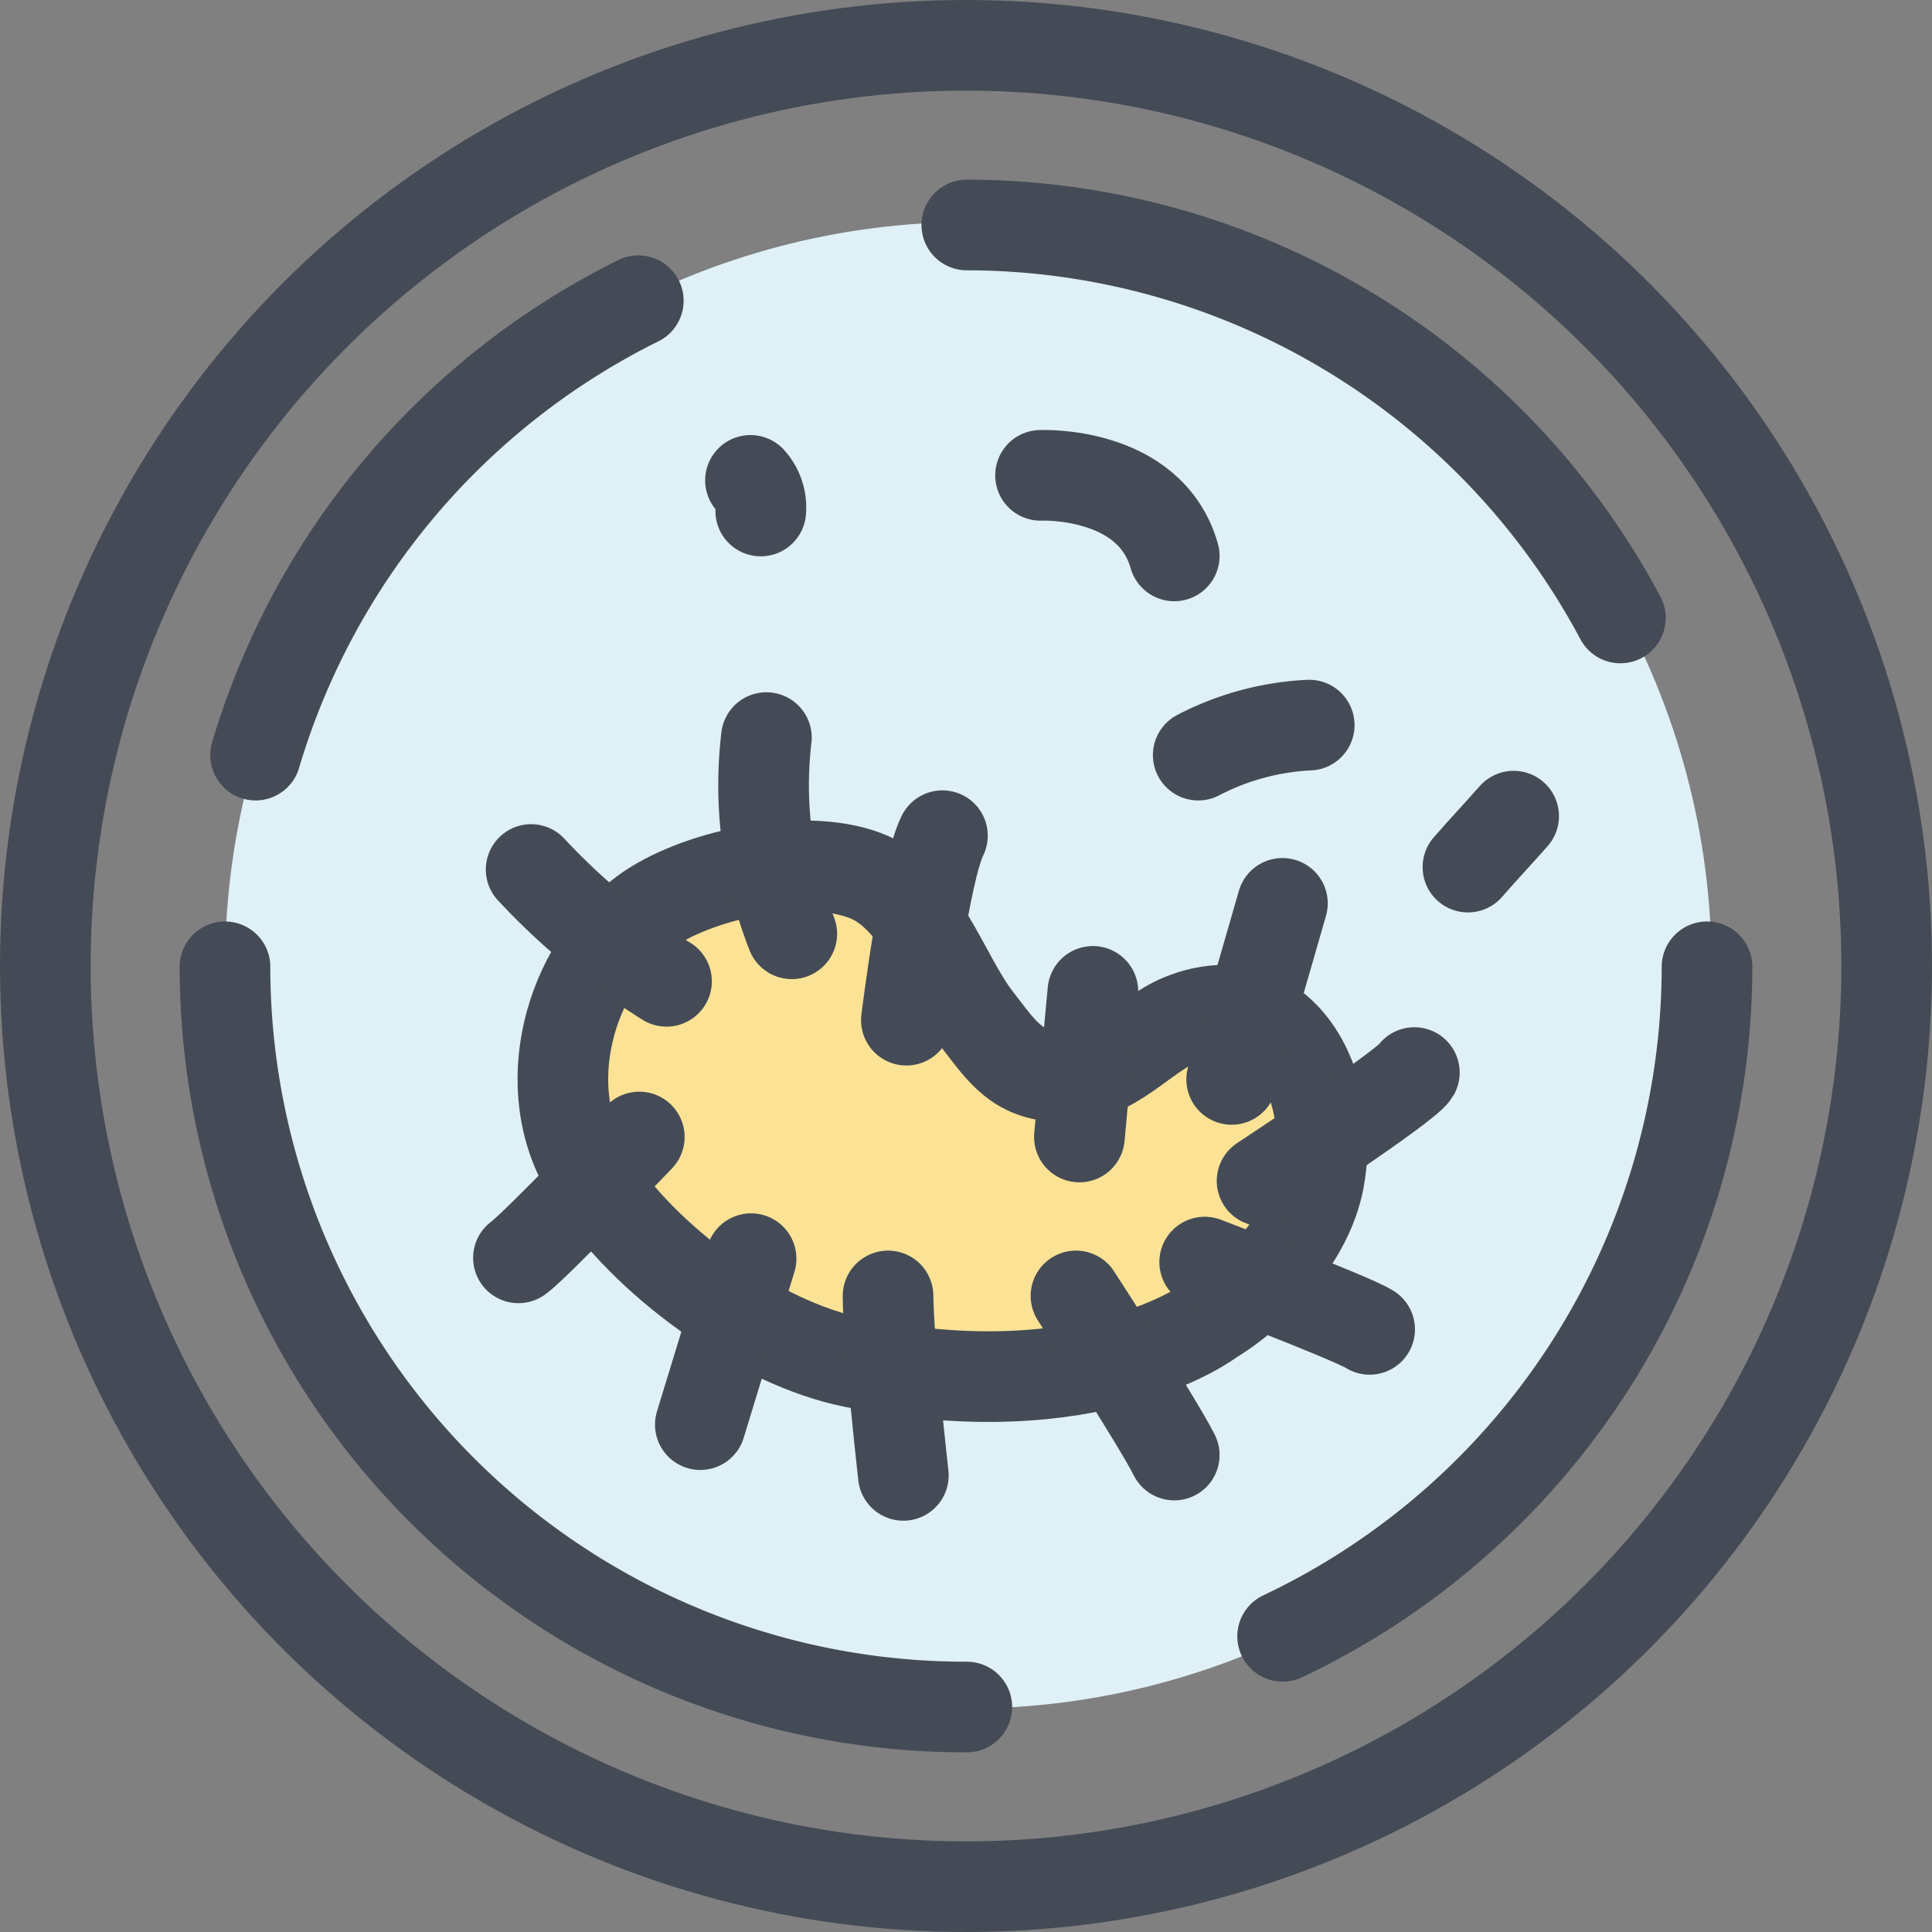 <svg xmlns="http://www.w3.org/2000/svg" viewBox="0 0 95.92 95.92"><rect x="0" y="0" width="95.92" height="95.92" fill="#808080" stroke="none"/><defs><style>.cls-1{fill:#dff0f7;}.cls-2{fill:none;}.cls-2,.cls-3{stroke:#444b56;stroke-linecap:round;stroke-linejoin:round;stroke-width:4.5px;}.cls-3{fill:#fbe295;}</style></defs><title>1_1</title><g id="Layer_2" data-name="Layer 2"><g id="Layer_5" data-name="Layer 5"><circle class="cls-1" cx="48.07" cy="47.93" r="36.9" transform="translate(-0.66 0.67) rotate(-0.8)"/><path class="cls-2" d="M84.75,48A36.81,36.81,0,0,1,63.68,81.24"/><path class="cls-2" d="M48,11.17A36.82,36.82,0,0,1,80.45,30.68"/><path class="cls-2" d="M12.69,37.49a36.9,36.9,0,0,1,19-22.56"/><path class="cls-2" d="M48,84.75A36.77,36.77,0,0,1,11.17,48"/><circle class="cls-2" cx="47.96" cy="47.96" r="45.71"/><path class="cls-3" d="M60.14,65.52c2.39-1.46,4.81-4.13,5.34-6.93.88-4.67-1.81-10-6.8-8-2,.83-3.38,2.88-5.77,2.88s-3.11-1.19-4.43-2.9c-1.64-2.13-2.76-6.06-5.52-7.1-3.16-1.2-8.52,0-11,1.85-3.66,2.7-5.41,8.68-2.69,13s8.42,8.38,13.11,9.32C54.26,70.05,60.14,65.52,60.14,65.52Z"/><path class="cls-2" d="M39.31,46.36a20.15,20.15,0,0,1-1.26-9.74"/><path class="cls-2" d="M33.09,48.72a33.33,33.33,0,0,1-6.72-5.55"/><path class="cls-2" d="M31.74,56.45s-5.2,5.44-6,6"/><line class="cls-2" x1="37.29" y1="62.49" x2="34.77" y2="70.73"/><path class="cls-2" d="M44.09,64.34c0,2.17.76,8.91.76,8.91"/><path class="cls-2" d="M53.42,64.34s4.06,6.26,4.88,7.9"/><path class="cls-2" d="M59.81,62.66S67.11,65.43,68,66"/><path class="cls-2" d="M62.66,58.63s7.18-4.72,7.56-5.38"/><line class="cls-2" x1="61.15" y1="53.59" x2="63.67" y2="44.85"/><path class="cls-2" d="M45,50.65s.92-7.44,1.79-9.16"/><line class="cls-2" x1="53.59" y1="56.45" x2="54.26" y2="49.22"/><path class="cls-2" d="M51.66,23.6s5.43-.25,6.64,4"/><path class="cls-2" d="M37.26,23.85a2,2,0,0,1,.51,1.52"/><path class="cls-2" d="M59.49,37.49A13.31,13.31,0,0,1,65,36"/><path class="cls-2" d="M72.88,43.05c.74-.85,1.52-1.68,2.27-2.53"/></g></g></svg>